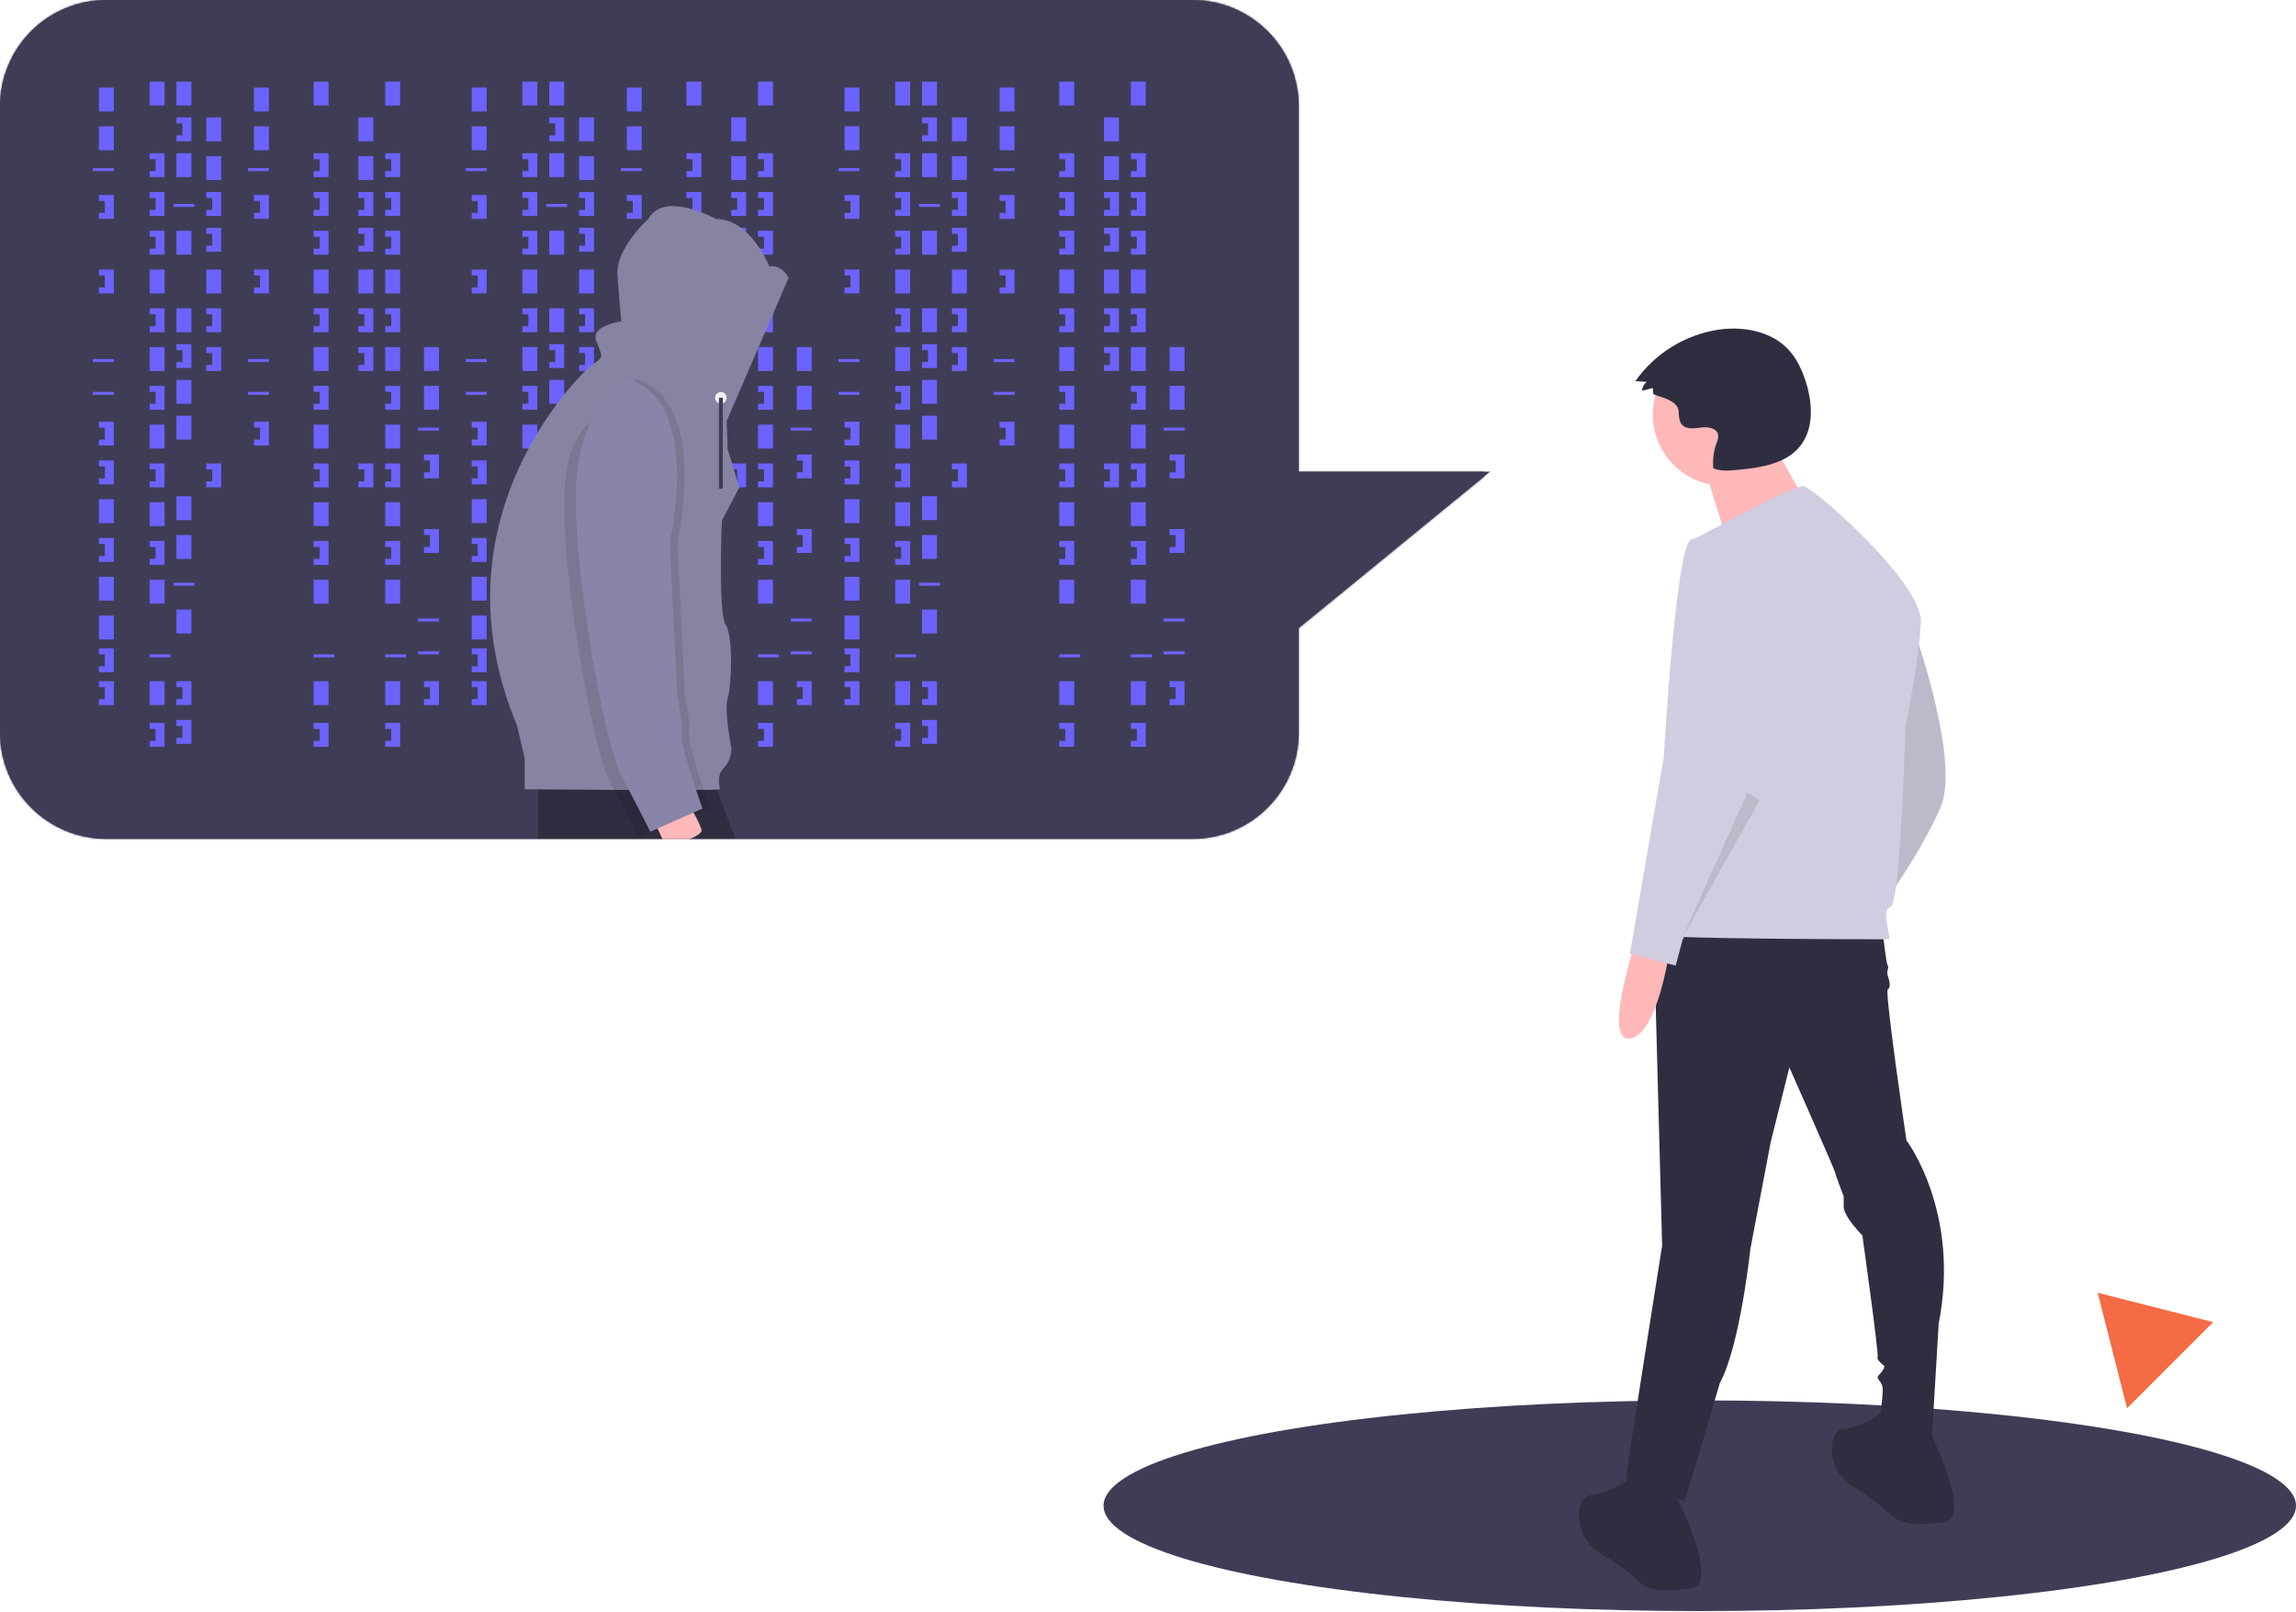 <?xml version="1.0" encoding="UTF-8"?>
<svg width="1188px" height="834px" viewBox="0 0 1188 834" version="1.1" xmlns="http://www.w3.org/2000/svg" xmlns:xlink="http://www.w3.org/1999/xlink">
    <!-- Generator: Sketch 61.2 (89653) - https://sketch.com -->
    <title>Group 5</title>
    <desc>Created with Sketch.</desc>
    <defs>
        <path d="M617,0 C647.376,-5.57991845e-15 672,24.624 672,55 L672,244 L771,244 L672,324.922 L672,379 C672,409.376 647.376,434 617,434 L55,434 C24.624,434 3.71994563e-15,409.376 0,379 L0,55 C-3.71994563e-15,24.624 24.624,5.57991845e-15 55,0 L617,0 Z" id="path-1"></path>
    </defs>
    <g id="Page-1" stroke="none" stroke-width="1" fill="none" fill-rule="evenodd">
        <g id="Group-5">
            <g id="Group">
                <mask id="mask-2" fill="white">
                    <use xlink:href="#path-1"></use>
                </mask>
                <use id="Rectangle-2" fill="#3F3D56" fill-rule="nonzero" xlink:href="#path-1"></use>
                <g id="Group-2" mask="url(#mask-2)" fill-rule="nonzero">
                    <g transform="translate(-107, -21.041)">
                        <rect id="Rectangle" fill="#3F3D56" x="0" y="0" width="875" height="470.679"></rect>
                        <rect id="Rectangle" fill="#6C63FF" x="158.179" y="66.358" width="7.716" height="12.346"></rect>
                        <rect id="Rectangle" fill="#6C63FF" x="184.414" y="63.272" width="7.716" height="12.346"></rect>
                        <rect id="Rectangle" fill="#6C63FF" x="198.302" y="63.272" width="7.716" height="12.346"></rect>
                        <rect id="Rectangle" fill="#6C63FF" x="198.302" y="100.309" width="7.716" height="12.346"></rect>
                        <rect id="Rectangle" fill="#6C63FF" x="213.735" y="81.79" width="7.716" height="12.346"></rect>
                        <rect id="Rectangle" fill="#6C63FF" x="213.735" y="101.852" width="7.716" height="12.346"></rect>
                        <rect id="Rectangle" fill="#6C63FF" x="198.302" y="140.432" width="7.716" height="12.346"></rect>
                        <rect id="Rectangle" fill="#6C63FF" x="213.735" y="160.494" width="7.716" height="12.346"></rect>
                        <rect id="Rectangle" fill="#6C63FF" x="198.302" y="236.111" width="7.716" height="12.346"></rect>
                        <rect id="Rectangle" fill="#6C63FF" x="184.414" y="160.494" width="7.716" height="12.346"></rect>
                        <rect id="Rectangle" fill="#6C63FF" x="158.179" y="86.42" width="7.716" height="12.346"></rect>
                        <rect id="Rectangle" fill="#6C63FF" x="158.179" y="279.321" width="7.716" height="12.346"></rect>
                        <rect id="Rectangle" fill="#6C63FF" x="158.179" y="319.444" width="7.716" height="12.346"></rect>
                        <rect id="Rectangle" fill="#6C63FF" x="158.179" y="339.506" width="7.716" height="12.346"></rect>
                        <rect id="Rectangle" fill="#6C63FF" x="155.093" y="108.025" width="10.802" height="1.543"></rect>
                        <rect id="Rectangle" fill="#6C63FF" x="196.759" y="126.543" width="10.802" height="1.543"></rect>
                        <rect id="Rectangle" fill="#6C63FF" x="155.093" y="206.79" width="10.802" height="1.543"></rect>
                        <rect id="Rectangle" fill="#6C63FF" x="155.093" y="223.765" width="10.802" height="1.543"></rect>
                        <rect id="Rectangle" fill="#6C63FF" x="196.759" y="322.531" width="10.802" height="1.543"></rect>
                        <rect id="Rectangle" fill="#6C63FF" x="184.414" y="359.568" width="10.802" height="1.543"></rect>
                        <polygon id="Path" fill="#6C63FF" points="158.179 121.914 158.179 125 161.265 125 161.265 131.173 158.179 131.173 158.179 134.259 165.895 134.259 165.895 121.914"></polygon>
                        <polygon id="Path" fill="#6C63FF" points="184.414 100.309 184.414 103.395 187.5 103.395 187.5 109.568 184.414 109.568 184.414 112.654 192.13 112.654 192.13 100.309"></polygon>
                        <polygon id="Path" fill="#6C63FF" points="213.735 120.37 213.735 123.457 216.821 123.457 216.821 129.63 213.735 129.63 213.735 132.716 221.451 132.716 221.451 120.37"></polygon>
                        <polygon id="Path" fill="#6C63FF" points="213.735 180.556 213.735 183.642 216.821 183.642 216.821 189.815 213.735 189.815 213.735 192.901 221.451 192.901 221.451 180.556"></polygon>
                        <polygon id="Path" fill="#6C63FF" points="213.735 200.617 213.735 203.704 216.821 203.704 216.821 209.877 213.735 209.877 213.735 212.963 221.451 212.963 221.451 200.617"></polygon>
                        <polygon id="Path" fill="#6C63FF" points="213.735 138.889 213.735 141.975 216.821 141.975 216.821 148.148 213.735 148.148 213.735 151.235 221.451 151.235 221.451 138.889"></polygon>
                        <polygon id="Path" fill="#6C63FF" points="198.302 81.79 198.302 84.877 201.389 84.877 201.389 91.049 198.302 91.049 198.302 94.136 206.019 94.136 206.019 81.79"></polygon>
                        <rect id="Rectangle" fill="#6C63FF" x="198.302" y="180.556" width="7.716" height="12.346"></rect>
                        <rect id="Rectangle" fill="#6C63FF" x="198.302" y="217.593" width="7.716" height="12.346"></rect>
                        <polygon id="Path" fill="#6C63FF" points="198.302 199.074 198.302 202.16 201.389 202.16 201.389 208.333 198.302 208.333 198.302 211.42 206.019 211.42 206.019 199.074"></polygon>
                        <polygon id="Path" fill="#6C63FF" points="184.414 120.37 184.414 123.457 187.5 123.457 187.5 129.63 184.414 129.63 184.414 132.716 192.13 132.716 192.13 120.37"></polygon>
                        <polygon id="Path" fill="#6C63FF" points="184.414 140.432 184.414 143.519 187.5 143.519 187.5 149.691 184.414 149.691 184.414 152.778 192.13 152.778 192.13 140.432"></polygon>
                        <rect id="Rectangle" fill="#6C63FF" x="184.414" y="200.617" width="7.716" height="12.346"></rect>
                        <polygon id="Path" fill="#6C63FF" points="184.414 180.556 184.414 183.642 187.5 183.642 187.5 189.815 184.414 189.815 184.414 192.901 192.13 192.901 192.13 180.556"></polygon>
                        <rect id="Rectangle" fill="#6C63FF" x="184.414" y="240.741" width="7.716" height="12.346"></rect>
                        <polygon id="Path" fill="#6C63FF" points="184.414 220.679 184.414 223.765 187.5 223.765 187.5 229.938 184.414 229.938 184.414 233.025 192.13 233.025 192.13 220.679"></polygon>
                        <rect id="Rectangle" fill="#6C63FF" x="184.414" y="280.864" width="7.716" height="12.346"></rect>
                        <rect id="Rectangle" fill="#6C63FF" x="198.302" y="277.778" width="7.716" height="12.346"></rect>
                        <polygon id="Path" fill="#6C63FF" points="184.414 260.802 184.414 263.889 187.5 263.889 187.5 270.062 184.414 270.062 184.414 273.148 192.13 273.148 192.13 260.802"></polygon>
                        <polygon id="Path" fill="#6C63FF" points="213.735 260.802 213.735 263.889 216.821 263.889 216.821 270.062 213.735 270.062 213.735 273.148 221.451 273.148 221.451 260.802"></polygon>
                        <rect id="Rectangle" fill="#6C63FF" x="292.438" y="81.79" width="7.716" height="12.346"></rect>
                        <rect id="Rectangle" fill="#6C63FF" x="292.438" y="101.852" width="7.716" height="12.346"></rect>
                        <rect id="Rectangle" fill="#6C63FF" x="292.438" y="160.494" width="7.716" height="12.346"></rect>
                        <polygon id="Path" fill="#6C63FF" points="292.438 120.37 292.438 123.457 295.525 123.457 295.525 129.63 292.438 129.63 292.438 132.716 300.154 132.716 300.154 120.37"></polygon>
                        <polygon id="Path" fill="#6C63FF" points="292.438 180.556 292.438 183.642 295.525 183.642 295.525 189.815 292.438 189.815 292.438 192.901 300.154 192.901 300.154 180.556"></polygon>
                        <polygon id="Path" fill="#6C63FF" points="292.438 200.617 292.438 203.704 295.525 203.704 295.525 209.877 292.438 209.877 292.438 212.963 300.154 212.963 300.154 200.617"></polygon>
                        <polygon id="Path" fill="#6C63FF" points="292.438 138.889 292.438 141.975 295.525 141.975 295.525 148.148 292.438 148.148 292.438 151.235 300.154 151.235 300.154 138.889"></polygon>
                        <polygon id="Path" fill="#6C63FF" points="292.438 260.802 292.438 263.889 295.525 263.889 295.525 270.062 292.438 270.062 292.438 273.148 300.154 273.148 300.154 260.802"></polygon>
                        <rect id="Rectangle" fill="#6C63FF" x="184.414" y="320.988" width="7.716" height="12.346"></rect>
                        <rect id="Rectangle" fill="#6C63FF" x="198.302" y="297.84" width="7.716" height="12.346"></rect>
                        <rect id="Rectangle" fill="#6C63FF" x="184.414" y="373.457" width="7.716" height="12.346"></rect>
                        <rect id="Rectangle" fill="#6C63FF" x="198.302" y="336.42" width="7.716" height="12.346"></rect>
                        <polygon id="Path" fill="#6C63FF" points="184.414 300.926 184.414 304.012 187.5 304.012 187.5 310.185 184.414 310.185 184.414 313.272 192.13 313.272 192.13 300.926"></polygon>
                        <polygon id="Path" fill="#6C63FF" points="184.414 395.062 184.414 398.148 187.5 398.148 187.5 404.321 184.414 404.321 184.414 407.407 192.13 407.407 192.13 395.062"></polygon>
                        <rect id="Rectangle" fill="#6C63FF" x="269.29" y="63.272" width="7.716" height="12.346"></rect>
                        <rect id="Rectangle" fill="#6C63FF" x="269.29" y="160.494" width="7.716" height="12.346"></rect>
                        <rect id="Rectangle" fill="#6C63FF" x="269.29" y="359.568" width="10.802" height="1.543"></rect>
                        <polygon id="Path" fill="#6C63FF" points="269.29 100.309 269.29 103.395 272.377 103.395 272.377 109.568 269.29 109.568 269.29 112.654 277.006 112.654 277.006 100.309"></polygon>
                        <polygon id="Path" fill="#6C63FF" points="269.29 120.37 269.29 123.457 272.377 123.457 272.377 129.63 269.29 129.63 269.29 132.716 277.006 132.716 277.006 120.37"></polygon>
                        <polygon id="Path" fill="#6C63FF" points="269.29 140.432 269.29 143.519 272.377 143.519 272.377 149.691 269.29 149.691 269.29 152.778 277.006 152.778 277.006 140.432"></polygon>
                        <rect id="Rectangle" fill="#6C63FF" x="269.29" y="200.617" width="7.716" height="12.346"></rect>
                        <polygon id="Path" fill="#6C63FF" points="269.29 180.556 269.29 183.642 272.377 183.642 272.377 189.815 269.29 189.815 269.29 192.901 277.006 192.901 277.006 180.556"></polygon>
                        <rect id="Rectangle" fill="#6C63FF" x="269.29" y="240.741" width="7.716" height="12.346"></rect>
                        <polygon id="Path" fill="#6C63FF" points="269.29 220.679 269.29 223.765 272.377 223.765 272.377 229.938 269.29 229.938 269.29 233.025 277.006 233.025 277.006 220.679"></polygon>
                        <rect id="Rectangle" fill="#6C63FF" x="269.29" y="280.864" width="7.716" height="12.346"></rect>
                        <polygon id="Path" fill="#6C63FF" points="269.29 260.802 269.29 263.889 272.377 263.889 272.377 270.062 269.29 270.062 269.29 273.148 277.006 273.148 277.006 260.802"></polygon>
                        <rect id="Rectangle" fill="#6C63FF" x="269.29" y="320.988" width="7.716" height="12.346"></rect>
                        <rect id="Rectangle" fill="#6C63FF" x="269.29" y="373.457" width="7.716" height="12.346"></rect>
                        <polygon id="Path" fill="#6C63FF" points="269.29 300.926 269.29 304.012 272.377 304.012 272.377 310.185 269.29 310.185 269.29 313.272 277.006 313.272 277.006 300.926"></polygon>
                        <polygon id="Path" fill="#6C63FF" points="269.29 395.062 269.29 398.148 272.377 398.148 272.377 404.321 269.29 404.321 269.29 407.407 277.006 407.407 277.006 395.062"></polygon>
                        <rect id="Rectangle" fill="#6C63FF" x="306.327" y="63.272" width="7.716" height="12.346"></rect>
                        <rect id="Rectangle" fill="#6C63FF" x="306.327" y="160.494" width="7.716" height="12.346"></rect>
                        <rect id="Rectangle" fill="#6C63FF" x="306.327" y="359.568" width="10.802" height="1.543"></rect>
                        <polygon id="Path" fill="#6C63FF" points="306.327 100.309 306.327 103.395 309.414 103.395 309.414 109.568 306.327 109.568 306.327 112.654 314.043 112.654 314.043 100.309"></polygon>
                        <polygon id="Path" fill="#6C63FF" points="306.327 120.37 306.327 123.457 309.414 123.457 309.414 129.63 306.327 129.63 306.327 132.716 314.043 132.716 314.043 120.37"></polygon>
                        <polygon id="Path" fill="#6C63FF" points="306.327 140.432 306.327 143.519 309.414 143.519 309.414 149.691 306.327 149.691 306.327 152.778 314.043 152.778 314.043 140.432"></polygon>
                        <rect id="Rectangle" fill="#6C63FF" x="306.327" y="200.617" width="7.716" height="12.346"></rect>
                        <polygon id="Path" fill="#6C63FF" points="306.327 180.556 306.327 183.642 309.414 183.642 309.414 189.815 306.327 189.815 306.327 192.901 314.043 192.901 314.043 180.556"></polygon>
                        <rect id="Rectangle" fill="#6C63FF" x="306.327" y="240.741" width="7.716" height="12.346"></rect>
                        <polygon id="Path" fill="#6C63FF" points="306.327 220.679 306.327 223.765 309.414 223.765 309.414 229.938 306.327 229.938 306.327 233.025 314.043 233.025 314.043 220.679"></polygon>
                        <rect id="Rectangle" fill="#6C63FF" x="306.327" y="280.864" width="7.716" height="12.346"></rect>
                        <polygon id="Path" fill="#6C63FF" points="306.327 260.802 306.327 263.889 309.414 263.889 309.414 270.062 306.327 270.062 306.327 273.148 314.043 273.148 314.043 260.802"></polygon>
                        <rect id="Rectangle" fill="#6C63FF" x="306.327" y="320.988" width="7.716" height="12.346"></rect>
                        <rect id="Rectangle" fill="#6C63FF" x="306.327" y="373.457" width="7.716" height="12.346"></rect>
                        <polygon id="Path" fill="#6C63FF" points="306.327 300.926 306.327 304.012 309.414 304.012 309.414 310.185 306.327 310.185 306.327 313.272 314.043 313.272 314.043 300.926"></polygon>
                        <polygon id="Path" fill="#6C63FF" points="306.327 395.062 306.327 398.148 309.414 398.148 309.414 404.321 306.327 404.321 306.327 407.407 314.043 407.407 314.043 395.062"></polygon>
                        <polygon id="Path" fill="#6C63FF" points="198.302 373.457 198.302 376.543 201.389 376.543 201.389 382.716 198.302 382.716 198.302 385.802 206.019 385.802 206.019 373.457"></polygon>
                        <polygon id="Path" fill="#6C63FF" points="198.302 393.519 198.302 396.605 201.389 396.605 201.389 402.778 198.302 402.778 198.302 405.864 206.019 405.864 206.019 393.519"></polygon>
                        <polygon id="Path" fill="#6C63FF" points="158.179 160.494 158.179 163.58 161.265 163.58 161.265 169.753 158.179 169.753 158.179 172.84 165.895 172.84 165.895 160.494"></polygon>
                        <polygon id="Path" fill="#6C63FF" points="158.179 239.198 158.179 242.284 161.265 242.284 161.265 248.457 158.179 248.457 158.179 251.543 165.895 251.543 165.895 239.198"></polygon>
                        <polygon id="Path" fill="#6C63FF" points="158.179 259.259 158.179 262.346 161.265 262.346 161.265 268.519 158.179 268.519 158.179 271.605 165.895 271.605 165.895 259.259"></polygon>
                        <polygon id="Path" fill="#6C63FF" points="158.179 299.383 158.179 302.469 161.265 302.469 161.265 308.642 158.179 308.642 158.179 311.728 165.895 311.728 165.895 299.383"></polygon>
                        <polygon id="Path" fill="#6C63FF" points="158.179 356.481 158.179 359.568 161.265 359.568 161.265 365.741 158.179 365.741 158.179 368.827 165.895 368.827 165.895 356.481"></polygon>
                        <polygon id="Path" fill="#6C63FF" points="158.179 373.457 158.179 376.543 161.265 376.543 161.265 382.716 158.179 382.716 158.179 385.802 165.895 385.802 165.895 373.457"></polygon>
                        <rect id="Rectangle" fill="#6C63FF" x="238.426" y="66.358" width="7.716" height="12.346"></rect>
                        <rect id="Rectangle" fill="#6C63FF" x="238.426" y="86.42" width="7.716" height="12.346"></rect>
                        <rect id="Rectangle" fill="#6C63FF" x="235.34" y="108.025" width="10.802" height="1.543"></rect>
                        <rect id="Rectangle" fill="#6C63FF" x="235.34" y="206.79" width="10.802" height="1.543"></rect>
                        <rect id="Rectangle" fill="#6C63FF" x="235.34" y="223.765" width="10.802" height="1.543"></rect>
                        <polygon id="Path" fill="#6C63FF" points="238.426 121.914 238.426 125 241.512 125 241.512 131.173 238.426 131.173 238.426 134.259 246.142 134.259 246.142 121.914"></polygon>
                        <polygon id="Path" fill="#6C63FF" points="238.426 160.494 238.426 163.58 241.512 163.58 241.512 169.753 238.426 169.753 238.426 172.84 246.142 172.84 246.142 160.494"></polygon>
                        <polygon id="Path" fill="#6C63FF" points="238.426 239.198 238.426 242.284 241.512 242.284 241.512 248.457 238.426 248.457 238.426 251.543 246.142 251.543 246.142 239.198"></polygon>
                        <rect id="Rectangle" fill="#6C63FF" x="326.389" y="200.617" width="7.716" height="12.346"></rect>
                        <rect id="Rectangle" fill="#6C63FF" x="326.389" y="220.679" width="7.716" height="12.346"></rect>
                        <rect id="Rectangle" fill="#6C63FF" x="323.302" y="242.284" width="10.802" height="1.543"></rect>
                        <rect id="Rectangle" fill="#6C63FF" x="323.302" y="341.049" width="10.802" height="1.543"></rect>
                        <rect id="Rectangle" fill="#6C63FF" x="323.302" y="358.025" width="10.802" height="1.543"></rect>
                        <polygon id="Path" fill="#6C63FF" points="326.389 256.173 326.389 259.259 329.475 259.259 329.475 265.432 326.389 265.432 326.389 268.519 334.105 268.519 334.105 256.173"></polygon>
                        <polygon id="Path" fill="#6C63FF" points="326.389 294.753 326.389 297.84 329.475 297.84 329.475 304.012 326.389 304.012 326.389 307.099 334.105 307.099 334.105 294.753"></polygon>
                        <polygon id="Path" fill="#6C63FF" points="326.389 373.457 326.389 376.543 329.475 376.543 329.475 382.716 326.389 382.716 326.389 385.802 334.105 385.802 334.105 373.457"></polygon>
                        <rect id="Rectangle" fill="#6C63FF" x="351.08" y="66.358" width="7.716" height="12.346"></rect>
                        <rect id="Rectangle" fill="#6C63FF" x="377.315" y="63.272" width="7.716" height="12.346"></rect>
                        <rect id="Rectangle" fill="#6C63FF" x="391.204" y="63.272" width="7.716" height="12.346"></rect>
                        <rect id="Rectangle" fill="#6C63FF" x="391.204" y="100.309" width="7.716" height="12.346"></rect>
                        <rect id="Rectangle" fill="#6C63FF" x="406.636" y="81.79" width="7.716" height="12.346"></rect>
                        <rect id="Rectangle" fill="#6C63FF" x="406.636" y="101.852" width="7.716" height="12.346"></rect>
                        <rect id="Rectangle" fill="#6C63FF" x="391.204" y="140.432" width="7.716" height="12.346"></rect>
                        <rect id="Rectangle" fill="#6C63FF" x="406.636" y="160.494" width="7.716" height="12.346"></rect>
                        <rect id="Rectangle" fill="#6C63FF" x="391.204" y="236.111" width="7.716" height="12.346"></rect>
                        <rect id="Rectangle" fill="#6C63FF" x="377.315" y="160.494" width="7.716" height="12.346"></rect>
                        <rect id="Rectangle" fill="#6C63FF" x="351.08" y="86.42" width="7.716" height="12.346"></rect>
                        <rect id="Rectangle" fill="#6C63FF" x="351.08" y="279.321" width="7.716" height="12.346"></rect>
                        <rect id="Rectangle" fill="#6C63FF" x="351.08" y="319.444" width="7.716" height="12.346"></rect>
                        <rect id="Rectangle" fill="#6C63FF" x="351.08" y="339.506" width="7.716" height="12.346"></rect>
                        <rect id="Rectangle" fill="#6C63FF" x="347.994" y="108.025" width="10.802" height="1.543"></rect>
                        <rect id="Rectangle" fill="#6C63FF" x="389.66" y="126.543" width="10.802" height="1.543"></rect>
                        <rect id="Rectangle" fill="#6C63FF" x="347.994" y="206.79" width="10.802" height="1.543"></rect>
                        <rect id="Rectangle" fill="#6C63FF" x="347.994" y="223.765" width="10.802" height="1.543"></rect>
                        <rect id="Rectangle" fill="#6C63FF" x="389.66" y="322.531" width="10.802" height="1.543"></rect>
                        <rect id="Rectangle" fill="#6C63FF" x="377.315" y="359.568" width="10.802" height="1.543"></rect>
                        <polygon id="Path" fill="#6C63FF" points="351.08 121.914 351.08 125 354.167 125 354.167 131.173 351.08 131.173 351.08 134.259 358.796 134.259 358.796 121.914"></polygon>
                        <polygon id="Path" fill="#6C63FF" points="377.315 100.309 377.315 103.395 380.401 103.395 380.401 109.568 377.315 109.568 377.315 112.654 385.031 112.654 385.031 100.309"></polygon>
                        <polygon id="Path" fill="#6C63FF" points="406.636 120.37 406.636 123.457 409.722 123.457 409.722 129.63 406.636 129.63 406.636 132.716 414.352 132.716 414.352 120.37"></polygon>
                        <polygon id="Path" fill="#6C63FF" points="406.636 180.556 406.636 183.642 409.722 183.642 409.722 189.815 406.636 189.815 406.636 192.901 414.352 192.901 414.352 180.556"></polygon>
                        <polygon id="Path" fill="#6C63FF" points="406.636 200.617 406.636 203.704 409.722 203.704 409.722 209.877 406.636 209.877 406.636 212.963 414.352 212.963 414.352 200.617"></polygon>
                        <polygon id="Path" fill="#6C63FF" points="406.636 138.889 406.636 141.975 409.722 141.975 409.722 148.148 406.636 148.148 406.636 151.235 414.352 151.235 414.352 138.889"></polygon>
                        <polygon id="Path" fill="#6C63FF" points="391.204 81.79 391.204 84.877 394.29 84.877 394.29 91.049 391.204 91.049 391.204 94.136 398.92 94.136 398.92 81.79"></polygon>
                        <rect id="Rectangle" fill="#6C63FF" x="391.204" y="180.556" width="7.716" height="12.346"></rect>
                        <rect id="Rectangle" fill="#6C63FF" x="391.204" y="217.593" width="7.716" height="12.346"></rect>
                        <polygon id="Path" fill="#6C63FF" points="391.204 199.074 391.204 202.16 394.29 202.16 394.29 208.333 391.204 208.333 391.204 211.42 398.92 211.42 398.92 199.074"></polygon>
                        <polygon id="Path" fill="#6C63FF" points="377.315 120.37 377.315 123.457 380.401 123.457 380.401 129.63 377.315 129.63 377.315 132.716 385.031 132.716 385.031 120.37"></polygon>
                        <polygon id="Path" fill="#6C63FF" points="377.315 140.432 377.315 143.519 380.401 143.519 380.401 149.691 377.315 149.691 377.315 152.778 385.031 152.778 385.031 140.432"></polygon>
                        <rect id="Rectangle" fill="#6C63FF" x="377.315" y="200.617" width="7.716" height="12.346"></rect>
                        <polygon id="Path" fill="#6C63FF" points="377.315 180.556 377.315 183.642 380.401 183.642 380.401 189.815 377.315 189.815 377.315 192.901 385.031 192.901 385.031 180.556"></polygon>
                        <rect id="Rectangle" fill="#6C63FF" x="377.315" y="240.741" width="7.716" height="12.346"></rect>
                        <polygon id="Path" fill="#6C63FF" points="377.315 220.679 377.315 223.765 380.401 223.765 380.401 229.938 377.315 229.938 377.315 233.025 385.031 233.025 385.031 220.679"></polygon>
                        <rect id="Rectangle" fill="#6C63FF" x="377.315" y="280.864" width="7.716" height="12.346"></rect>
                        <rect id="Rectangle" fill="#6C63FF" x="391.204" y="277.778" width="7.716" height="12.346"></rect>
                        <polygon id="Path" fill="#6C63FF" points="377.315 260.802 377.315 263.889 380.401 263.889 380.401 270.062 377.315 270.062 377.315 273.148 385.031 273.148 385.031 260.802"></polygon>
                        <polygon id="Path" fill="#6C63FF" points="406.636 260.802 406.636 263.889 409.722 263.889 409.722 270.062 406.636 270.062 406.636 273.148 414.352 273.148 414.352 260.802"></polygon>
                        <rect id="Rectangle" fill="#6C63FF" x="485.34" y="81.79" width="7.716" height="12.346"></rect>
                        <rect id="Rectangle" fill="#6C63FF" x="485.34" y="101.852" width="7.716" height="12.346"></rect>
                        <rect id="Rectangle" fill="#6C63FF" x="485.34" y="160.494" width="7.716" height="12.346"></rect>
                        <polygon id="Path" fill="#6C63FF" points="485.34 120.37 485.34 123.457 488.426 123.457 488.426 129.63 485.34 129.63 485.34 132.716 493.056 132.716 493.056 120.37"></polygon>
                        <polygon id="Path" fill="#6C63FF" points="485.34 180.556 485.34 183.642 488.426 183.642 488.426 189.815 485.34 189.815 485.34 192.901 493.056 192.901 493.056 180.556"></polygon>
                        <polygon id="Path" fill="#6C63FF" points="485.34 200.617 485.34 203.704 488.426 203.704 488.426 209.877 485.34 209.877 485.34 212.963 493.056 212.963 493.056 200.617"></polygon>
                        <polygon id="Path" fill="#6C63FF" points="485.34 138.889 485.34 141.975 488.426 141.975 488.426 148.148 485.34 148.148 485.34 151.235 493.056 151.235 493.056 138.889"></polygon>
                        <polygon id="Path" fill="#6C63FF" points="485.34 260.802 485.34 263.889 488.426 263.889 488.426 270.062 485.34 270.062 485.34 273.148 493.056 273.148 493.056 260.802"></polygon>
                        <rect id="Rectangle" fill="#6C63FF" x="377.315" y="320.988" width="7.716" height="12.346"></rect>
                        <rect id="Rectangle" fill="#6C63FF" x="391.204" y="297.84" width="7.716" height="12.346"></rect>
                        <rect id="Rectangle" fill="#6C63FF" x="377.315" y="373.457" width="7.716" height="12.346"></rect>
                        <rect id="Rectangle" fill="#6C63FF" x="391.204" y="336.42" width="7.716" height="12.346"></rect>
                        <polygon id="Path" fill="#6C63FF" points="377.315 300.926 377.315 304.012 380.401 304.012 380.401 310.185 377.315 310.185 377.315 313.272 385.031 313.272 385.031 300.926"></polygon>
                        <polygon id="Path" fill="#6C63FF" points="377.315 395.062 377.315 398.148 380.401 398.148 380.401 404.321 377.315 404.321 377.315 407.407 385.031 407.407 385.031 395.062"></polygon>
                        <rect id="Rectangle" fill="#6C63FF" x="462.191" y="63.272" width="7.716" height="12.346"></rect>
                        <rect id="Rectangle" fill="#6C63FF" x="462.191" y="160.494" width="7.716" height="12.346"></rect>
                        <rect id="Rectangle" fill="#6C63FF" x="462.191" y="359.568" width="10.802" height="1.543"></rect>
                        <polygon id="Path" fill="#6C63FF" points="462.191 100.309 462.191 103.395 465.278 103.395 465.278 109.568 462.191 109.568 462.191 112.654 469.907 112.654 469.907 100.309"></polygon>
                        <polygon id="Path" fill="#6C63FF" points="462.191 120.37 462.191 123.457 465.278 123.457 465.278 129.63 462.191 129.63 462.191 132.716 469.907 132.716 469.907 120.37"></polygon>
                        <polygon id="Path" fill="#6C63FF" points="462.191 140.432 462.191 143.519 465.278 143.519 465.278 149.691 462.191 149.691 462.191 152.778 469.907 152.778 469.907 140.432"></polygon>
                        <rect id="Rectangle" fill="#6C63FF" x="462.191" y="200.617" width="7.716" height="12.346"></rect>
                        <polygon id="Path" fill="#6C63FF" points="462.191 180.556 462.191 183.642 465.278 183.642 465.278 189.815 462.191 189.815 462.191 192.901 469.907 192.901 469.907 180.556"></polygon>
                        <rect id="Rectangle" fill="#6C63FF" x="462.191" y="240.741" width="7.716" height="12.346"></rect>
                        <polygon id="Path" fill="#6C63FF" points="462.191 220.679 462.191 223.765 465.278 223.765 465.278 229.938 462.191 229.938 462.191 233.025 469.907 233.025 469.907 220.679"></polygon>
                        <rect id="Rectangle" fill="#6C63FF" x="462.191" y="280.864" width="7.716" height="12.346"></rect>
                        <polygon id="Path" fill="#6C63FF" points="462.191 260.802 462.191 263.889 465.278 263.889 465.278 270.062 462.191 270.062 462.191 273.148 469.907 273.148 469.907 260.802"></polygon>
                        <rect id="Rectangle" fill="#6C63FF" x="462.191" y="320.988" width="7.716" height="12.346"></rect>
                        <rect id="Rectangle" fill="#6C63FF" x="462.191" y="373.457" width="7.716" height="12.346"></rect>
                        <polygon id="Path" fill="#6C63FF" points="462.191 300.926 462.191 304.012 465.278 304.012 465.278 310.185 462.191 310.185 462.191 313.272 469.907 313.272 469.907 300.926"></polygon>
                        <polygon id="Path" fill="#6C63FF" points="462.191 395.062 462.191 398.148 465.278 398.148 465.278 404.321 462.191 404.321 462.191 407.407 469.907 407.407 469.907 395.062"></polygon>
                        <rect id="Rectangle" fill="#6C63FF" x="499.228" y="63.272" width="7.716" height="12.346"></rect>
                        <rect id="Rectangle" fill="#6C63FF" x="499.228" y="160.494" width="7.716" height="12.346"></rect>
                        <rect id="Rectangle" fill="#6C63FF" x="499.228" y="359.568" width="10.802" height="1.543"></rect>
                        <polygon id="Path" fill="#6C63FF" points="499.228 100.309 499.228 103.395 502.315 103.395 502.315 109.568 499.228 109.568 499.228 112.654 506.944 112.654 506.944 100.309"></polygon>
                        <polygon id="Path" fill="#6C63FF" points="499.228 120.37 499.228 123.457 502.315 123.457 502.315 129.63 499.228 129.63 499.228 132.716 506.944 132.716 506.944 120.37"></polygon>
                        <polygon id="Path" fill="#6C63FF" points="499.228 140.432 499.228 143.519 502.315 143.519 502.315 149.691 499.228 149.691 499.228 152.778 506.944 152.778 506.944 140.432"></polygon>
                        <rect id="Rectangle" fill="#6C63FF" x="499.228" y="200.617" width="7.716" height="12.346"></rect>
                        <polygon id="Path" fill="#6C63FF" points="499.228 180.556 499.228 183.642 502.315 183.642 502.315 189.815 499.228 189.815 499.228 192.901 506.944 192.901 506.944 180.556"></polygon>
                        <rect id="Rectangle" fill="#6C63FF" x="499.228" y="240.741" width="7.716" height="12.346"></rect>
                        <polygon id="Path" fill="#6C63FF" points="499.228 220.679 499.228 223.765 502.315 223.765 502.315 229.938 499.228 229.938 499.228 233.025 506.944 233.025 506.944 220.679"></polygon>
                        <rect id="Rectangle" fill="#6C63FF" x="499.228" y="280.864" width="7.716" height="12.346"></rect>
                        <polygon id="Path" fill="#6C63FF" points="499.228 260.802 499.228 263.889 502.315 263.889 502.315 270.062 499.228 270.062 499.228 273.148 506.944 273.148 506.944 260.802"></polygon>
                        <rect id="Rectangle" fill="#6C63FF" x="499.228" y="320.988" width="7.716" height="12.346"></rect>
                        <rect id="Rectangle" fill="#6C63FF" x="499.228" y="373.457" width="7.716" height="12.346"></rect>
                        <polygon id="Path" fill="#6C63FF" points="499.228 300.926 499.228 304.012 502.315 304.012 502.315 310.185 499.228 310.185 499.228 313.272 506.944 313.272 506.944 300.926"></polygon>
                        <polygon id="Path" fill="#6C63FF" points="499.228 395.062 499.228 398.148 502.315 398.148 502.315 404.321 499.228 404.321 499.228 407.407 506.944 407.407 506.944 395.062"></polygon>
                        <polygon id="Path" fill="#6C63FF" points="391.204 373.457 391.204 376.543 394.29 376.543 394.29 382.716 391.204 382.716 391.204 385.802 398.92 385.802 398.92 373.457"></polygon>
                        <polygon id="Path" fill="#6C63FF" points="391.204 393.519 391.204 396.605 394.29 396.605 394.29 402.778 391.204 402.778 391.204 405.864 398.92 405.864 398.92 393.519"></polygon>
                        <polygon id="Path" fill="#6C63FF" points="351.08 160.494 351.08 163.58 354.167 163.58 354.167 169.753 351.08 169.753 351.08 172.84 358.796 172.84 358.796 160.494"></polygon>
                        <polygon id="Path" fill="#6C63FF" points="351.08 239.198 351.08 242.284 354.167 242.284 354.167 248.457 351.08 248.457 351.08 251.543 358.796 251.543 358.796 239.198"></polygon>
                        <polygon id="Path" fill="#6C63FF" points="351.08 259.259 351.08 262.346 354.167 262.346 354.167 268.519 351.08 268.519 351.08 271.605 358.796 271.605 358.796 259.259"></polygon>
                        <polygon id="Path" fill="#6C63FF" points="351.08 299.383 351.08 302.469 354.167 302.469 354.167 308.642 351.08 308.642 351.08 311.728 358.796 311.728 358.796 299.383"></polygon>
                        <polygon id="Path" fill="#6C63FF" points="351.08 356.481 351.08 359.568 354.167 359.568 354.167 365.741 351.08 365.741 351.08 368.827 358.796 368.827 358.796 356.481"></polygon>
                        <polygon id="Path" fill="#6C63FF" points="351.08 373.457 351.08 376.543 354.167 376.543 354.167 382.716 351.08 382.716 351.08 385.802 358.796 385.802 358.796 373.457"></polygon>
                        <rect id="Rectangle" fill="#6C63FF" x="431.327" y="66.358" width="7.716" height="12.346"></rect>
                        <rect id="Rectangle" fill="#6C63FF" x="431.327" y="86.42" width="7.716" height="12.346"></rect>
                        <rect id="Rectangle" fill="#6C63FF" x="428.241" y="108.025" width="10.802" height="1.543"></rect>
                        <rect id="Rectangle" fill="#6C63FF" x="428.241" y="206.79" width="10.802" height="1.543"></rect>
                        <rect id="Rectangle" fill="#6C63FF" x="428.241" y="223.765" width="10.802" height="1.543"></rect>
                        <polygon id="Path" fill="#6C63FF" points="431.327 121.914 431.327 125 434.414 125 434.414 131.173 431.327 131.173 431.327 134.259 439.043 134.259 439.043 121.914"></polygon>
                        <polygon id="Path" fill="#6C63FF" points="431.327 160.494 431.327 163.58 434.414 163.58 434.414 169.753 431.327 169.753 431.327 172.84 439.043 172.84 439.043 160.494"></polygon>
                        <polygon id="Path" fill="#6C63FF" points="431.327 239.198 431.327 242.284 434.414 242.284 434.414 248.457 431.327 248.457 431.327 251.543 439.043 251.543 439.043 239.198"></polygon>
                        <rect id="Rectangle" fill="#6C63FF" x="519.29" y="200.617" width="7.716" height="12.346"></rect>
                        <rect id="Rectangle" fill="#6C63FF" x="519.29" y="220.679" width="7.716" height="12.346"></rect>
                        <rect id="Rectangle" fill="#6C63FF" x="516.204" y="242.284" width="10.802" height="1.543"></rect>
                        <rect id="Rectangle" fill="#6C63FF" x="516.204" y="341.049" width="10.802" height="1.543"></rect>
                        <rect id="Rectangle" fill="#6C63FF" x="516.204" y="358.025" width="10.802" height="1.543"></rect>
                        <polygon id="Path" fill="#6C63FF" points="519.29 256.173 519.29 259.259 522.377 259.259 522.377 265.432 519.29 265.432 519.29 268.519 527.006 268.519 527.006 256.173"></polygon>
                        <polygon id="Path" fill="#6C63FF" points="519.29 294.753 519.29 297.84 522.377 297.84 522.377 304.012 519.29 304.012 519.29 307.099 527.006 307.099 527.006 294.753"></polygon>
                        <polygon id="Path" fill="#6C63FF" points="519.29 373.457 519.29 376.543 522.377 376.543 522.377 382.716 519.29 382.716 519.29 385.802 527.006 385.802 527.006 373.457"></polygon>
                        <rect id="Rectangle" fill="#6C63FF" x="543.981" y="66.358" width="7.716" height="12.346"></rect>
                        <rect id="Rectangle" fill="#6C63FF" x="570.216" y="63.272" width="7.716" height="12.346"></rect>
                        <rect id="Rectangle" fill="#6C63FF" x="584.105" y="63.272" width="7.716" height="12.346"></rect>
                        <rect id="Rectangle" fill="#6C63FF" x="584.105" y="100.309" width="7.716" height="12.346"></rect>
                        <rect id="Rectangle" fill="#6C63FF" x="599.537" y="81.79" width="7.716" height="12.346"></rect>
                        <rect id="Rectangle" fill="#6C63FF" x="599.537" y="101.852" width="7.716" height="12.346"></rect>
                        <rect id="Rectangle" fill="#6C63FF" x="584.105" y="140.432" width="7.716" height="12.346"></rect>
                        <rect id="Rectangle" fill="#6C63FF" x="599.537" y="160.494" width="7.716" height="12.346"></rect>
                        <rect id="Rectangle" fill="#6C63FF" x="584.105" y="236.111" width="7.716" height="12.346"></rect>
                        <rect id="Rectangle" fill="#6C63FF" x="570.216" y="160.494" width="7.716" height="12.346"></rect>
                        <rect id="Rectangle" fill="#6C63FF" x="543.981" y="86.42" width="7.716" height="12.346"></rect>
                        <rect id="Rectangle" fill="#6C63FF" x="543.981" y="279.321" width="7.716" height="12.346"></rect>
                        <rect id="Rectangle" fill="#6C63FF" x="543.981" y="319.444" width="7.716" height="12.346"></rect>
                        <rect id="Rectangle" fill="#6C63FF" x="543.981" y="339.506" width="7.716" height="12.346"></rect>
                        <rect id="Rectangle" fill="#6C63FF" x="540.895" y="108.025" width="10.802" height="1.543"></rect>
                        <rect id="Rectangle" fill="#6C63FF" x="582.562" y="126.543" width="10.802" height="1.543"></rect>
                        <rect id="Rectangle" fill="#6C63FF" x="540.895" y="206.79" width="10.802" height="1.543"></rect>
                        <rect id="Rectangle" fill="#6C63FF" x="540.895" y="223.765" width="10.802" height="1.543"></rect>
                        <rect id="Rectangle" fill="#6C63FF" x="582.562" y="322.531" width="10.802" height="1.543"></rect>
                        <rect id="Rectangle" fill="#6C63FF" x="570.216" y="359.568" width="10.802" height="1.543"></rect>
                        <polygon id="Path" fill="#6C63FF" points="543.981 121.914 543.981 125 547.068 125 547.068 131.173 543.981 131.173 543.981 134.259 551.698 134.259 551.698 121.914"></polygon>
                        <polygon id="Path" fill="#6C63FF" points="570.216 100.309 570.216 103.395 573.302 103.395 573.302 109.568 570.216 109.568 570.216 112.654 577.932 112.654 577.932 100.309"></polygon>
                        <polygon id="Path" fill="#6C63FF" points="599.537 120.37 599.537 123.457 602.623 123.457 602.623 129.63 599.537 129.63 599.537 132.716 607.253 132.716 607.253 120.37"></polygon>
                        <polygon id="Path" fill="#6C63FF" points="599.537 180.556 599.537 183.642 602.623 183.642 602.623 189.815 599.537 189.815 599.537 192.901 607.253 192.901 607.253 180.556"></polygon>
                        <polygon id="Path" fill="#6C63FF" points="599.537 200.617 599.537 203.704 602.623 203.704 602.623 209.877 599.537 209.877 599.537 212.963 607.253 212.963 607.253 200.617"></polygon>
                        <polygon id="Path" fill="#6C63FF" points="599.537 138.889 599.537 141.975 602.623 141.975 602.623 148.148 599.537 148.148 599.537 151.235 607.253 151.235 607.253 138.889"></polygon>
                        <polygon id="Path" fill="#6C63FF" points="584.105 81.79 584.105 84.877 587.191 84.877 587.191 91.049 584.105 91.049 584.105 94.136 591.821 94.136 591.821 81.79"></polygon>
                        <rect id="Rectangle" fill="#6C63FF" x="584.105" y="180.556" width="7.716" height="12.346"></rect>
                        <rect id="Rectangle" fill="#6C63FF" x="584.105" y="217.593" width="7.716" height="12.346"></rect>
                        <polygon id="Path" fill="#6C63FF" points="584.105 199.074 584.105 202.16 587.191 202.16 587.191 208.333 584.105 208.333 584.105 211.42 591.821 211.42 591.821 199.074"></polygon>
                        <polygon id="Path" fill="#6C63FF" points="570.216 120.37 570.216 123.457 573.302 123.457 573.302 129.63 570.216 129.63 570.216 132.716 577.932 132.716 577.932 120.37"></polygon>
                        <polygon id="Path" fill="#6C63FF" points="570.216 140.432 570.216 143.519 573.302 143.519 573.302 149.691 570.216 149.691 570.216 152.778 577.932 152.778 577.932 140.432"></polygon>
                        <rect id="Rectangle" fill="#6C63FF" x="570.216" y="200.617" width="7.716" height="12.346"></rect>
                        <polygon id="Path" fill="#6C63FF" points="570.216 180.556 570.216 183.642 573.302 183.642 573.302 189.815 570.216 189.815 570.216 192.901 577.932 192.901 577.932 180.556"></polygon>
                        <rect id="Rectangle" fill="#6C63FF" x="570.216" y="240.741" width="7.716" height="12.346"></rect>
                        <polygon id="Path" fill="#6C63FF" points="570.216 220.679 570.216 223.765 573.302 223.765 573.302 229.938 570.216 229.938 570.216 233.025 577.932 233.025 577.932 220.679"></polygon>
                        <rect id="Rectangle" fill="#6C63FF" x="570.216" y="280.864" width="7.716" height="12.346"></rect>
                        <rect id="Rectangle" fill="#6C63FF" x="584.105" y="277.778" width="7.716" height="12.346"></rect>
                        <polygon id="Path" fill="#6C63FF" points="570.216 260.802 570.216 263.889 573.302 263.889 573.302 270.062 570.216 270.062 570.216 273.148 577.932 273.148 577.932 260.802"></polygon>
                        <polygon id="Path" fill="#6C63FF" points="599.537 260.802 599.537 263.889 602.623 263.889 602.623 270.062 599.537 270.062 599.537 273.148 607.253 273.148 607.253 260.802"></polygon>
                        <rect id="Rectangle" fill="#6C63FF" x="678.241" y="81.79" width="7.716" height="12.346"></rect>
                        <rect id="Rectangle" fill="#6C63FF" x="678.241" y="101.852" width="7.716" height="12.346"></rect>
                        <rect id="Rectangle" fill="#6C63FF" x="678.241" y="160.494" width="7.716" height="12.346"></rect>
                        <polygon id="Path" fill="#6C63FF" points="678.241 120.37 678.241 123.457 681.327 123.457 681.327 129.63 678.241 129.63 678.241 132.716 685.957 132.716 685.957 120.37"></polygon>
                        <polygon id="Path" fill="#6C63FF" points="678.241 180.556 678.241 183.642 681.327 183.642 681.327 189.815 678.241 189.815 678.241 192.901 685.957 192.901 685.957 180.556"></polygon>
                        <polygon id="Path" fill="#6C63FF" points="678.241 200.617 678.241 203.704 681.327 203.704 681.327 209.877 678.241 209.877 678.241 212.963 685.957 212.963 685.957 200.617"></polygon>
                        <polygon id="Path" fill="#6C63FF" points="678.241 138.889 678.241 141.975 681.327 141.975 681.327 148.148 678.241 148.148 678.241 151.235 685.957 151.235 685.957 138.889"></polygon>
                        <polygon id="Path" fill="#6C63FF" points="678.241 260.802 678.241 263.889 681.327 263.889 681.327 270.062 678.241 270.062 678.241 273.148 685.957 273.148 685.957 260.802"></polygon>
                        <rect id="Rectangle" fill="#6C63FF" x="570.216" y="320.988" width="7.716" height="12.346"></rect>
                        <rect id="Rectangle" fill="#6C63FF" x="584.105" y="297.84" width="7.716" height="12.346"></rect>
                        <rect id="Rectangle" fill="#6C63FF" x="570.216" y="373.457" width="7.716" height="12.346"></rect>
                        <rect id="Rectangle" fill="#6C63FF" x="584.105" y="336.42" width="7.716" height="12.346"></rect>
                        <polygon id="Path" fill="#6C63FF" points="570.216 300.926 570.216 304.012 573.302 304.012 573.302 310.185 570.216 310.185 570.216 313.272 577.932 313.272 577.932 300.926"></polygon>
                        <polygon id="Path" fill="#6C63FF" points="570.216 395.062 570.216 398.148 573.302 398.148 573.302 404.321 570.216 404.321 570.216 407.407 577.932 407.407 577.932 395.062"></polygon>
                        <rect id="Rectangle" fill="#6C63FF" x="655.093" y="63.272" width="7.716" height="12.346"></rect>
                        <rect id="Rectangle" fill="#6C63FF" x="655.093" y="160.494" width="7.716" height="12.346"></rect>
                        <rect id="Rectangle" fill="#6C63FF" x="655.093" y="359.568" width="10.802" height="1.543"></rect>
                        <polygon id="Path" fill="#6C63FF" points="655.093 100.309 655.093 103.395 658.179 103.395 658.179 109.568 655.093 109.568 655.093 112.654 662.809 112.654 662.809 100.309"></polygon>
                        <polygon id="Path" fill="#6C63FF" points="655.093 120.37 655.093 123.457 658.179 123.457 658.179 129.63 655.093 129.63 655.093 132.716 662.809 132.716 662.809 120.37"></polygon>
                        <polygon id="Path" fill="#6C63FF" points="655.093 140.432 655.093 143.519 658.179 143.519 658.179 149.691 655.093 149.691 655.093 152.778 662.809 152.778 662.809 140.432"></polygon>
                        <rect id="Rectangle" fill="#6C63FF" x="655.093" y="200.617" width="7.716" height="12.346"></rect>
                        <polygon id="Path" fill="#6C63FF" points="655.093 180.556 655.093 183.642 658.179 183.642 658.179 189.815 655.093 189.815 655.093 192.901 662.809 192.901 662.809 180.556"></polygon>
                        <rect id="Rectangle" fill="#6C63FF" x="655.093" y="240.741" width="7.716" height="12.346"></rect>
                        <polygon id="Path" fill="#6C63FF" points="655.093 220.679 655.093 223.765 658.179 223.765 658.179 229.938 655.093 229.938 655.093 233.025 662.809 233.025 662.809 220.679"></polygon>
                        <rect id="Rectangle" fill="#6C63FF" x="655.093" y="280.864" width="7.716" height="12.346"></rect>
                        <polygon id="Path" fill="#6C63FF" points="655.093 260.802 655.093 263.889 658.179 263.889 658.179 270.062 655.093 270.062 655.093 273.148 662.809 273.148 662.809 260.802"></polygon>
                        <rect id="Rectangle" fill="#6C63FF" x="655.093" y="320.988" width="7.716" height="12.346"></rect>
                        <rect id="Rectangle" fill="#6C63FF" x="655.093" y="373.457" width="7.716" height="12.346"></rect>
                        <polygon id="Path" fill="#6C63FF" points="655.093 300.926 655.093 304.012 658.179 304.012 658.179 310.185 655.093 310.185 655.093 313.272 662.809 313.272 662.809 300.926"></polygon>
                        <polygon id="Path" fill="#6C63FF" points="655.093 395.062 655.093 398.148 658.179 398.148 658.179 404.321 655.093 404.321 655.093 407.407 662.809 407.407 662.809 395.062"></polygon>
                        <rect id="Rectangle" fill="#6C63FF" x="692.13" y="63.272" width="7.716" height="12.346"></rect>
                        <rect id="Rectangle" fill="#6C63FF" x="692.13" y="160.494" width="7.716" height="12.346"></rect>
                        <rect id="Rectangle" fill="#6C63FF" x="692.13" y="359.568" width="10.802" height="1.543"></rect>
                        <polygon id="Path" fill="#6C63FF" points="692.13 100.309 692.13 103.395 695.216 103.395 695.216 109.568 692.13 109.568 692.13 112.654 699.846 112.654 699.846 100.309"></polygon>
                        <polygon id="Path" fill="#6C63FF" points="692.13 120.37 692.13 123.457 695.216 123.457 695.216 129.63 692.13 129.63 692.13 132.716 699.846 132.716 699.846 120.37"></polygon>
                        <polygon id="Path" fill="#6C63FF" points="692.13 140.432 692.13 143.519 695.216 143.519 695.216 149.691 692.13 149.691 692.13 152.778 699.846 152.778 699.846 140.432"></polygon>
                        <rect id="Rectangle" fill="#6C63FF" x="692.13" y="200.617" width="7.716" height="12.346"></rect>
                        <polygon id="Path" fill="#6C63FF" points="692.13 180.556 692.13 183.642 695.216 183.642 695.216 189.815 692.13 189.815 692.13 192.901 699.846 192.901 699.846 180.556"></polygon>
                        <rect id="Rectangle" fill="#6C63FF" x="692.13" y="240.741" width="7.716" height="12.346"></rect>
                        <polygon id="Path" fill="#6C63FF" points="692.13 220.679 692.13 223.765 695.216 223.765 695.216 229.938 692.13 229.938 692.13 233.025 699.846 233.025 699.846 220.679"></polygon>
                        <rect id="Rectangle" fill="#6C63FF" x="692.13" y="280.864" width="7.716" height="12.346"></rect>
                        <polygon id="Path" fill="#6C63FF" points="692.13 260.802 692.13 263.889 695.216 263.889 695.216 270.062 692.13 270.062 692.13 273.148 699.846 273.148 699.846 260.802"></polygon>
                        <rect id="Rectangle" fill="#6C63FF" x="692.13" y="320.988" width="7.716" height="12.346"></rect>
                        <rect id="Rectangle" fill="#6C63FF" x="692.13" y="373.457" width="7.716" height="12.346"></rect>
                        <polygon id="Path" fill="#6C63FF" points="692.13 300.926 692.13 304.012 695.216 304.012 695.216 310.185 692.13 310.185 692.13 313.272 699.846 313.272 699.846 300.926"></polygon>
                        <polygon id="Path" fill="#6C63FF" points="692.13 395.062 692.13 398.148 695.216 398.148 695.216 404.321 692.13 404.321 692.13 407.407 699.846 407.407 699.846 395.062"></polygon>
                        <polygon id="Path" fill="#6C63FF" points="584.105 373.457 584.105 376.543 587.191 376.543 587.191 382.716 584.105 382.716 584.105 385.802 591.821 385.802 591.821 373.457"></polygon>
                        <polygon id="Path" fill="#6C63FF" points="584.105 393.519 584.105 396.605 587.191 396.605 587.191 402.778 584.105 402.778 584.105 405.864 591.821 405.864 591.821 393.519"></polygon>
                        <polygon id="Path" fill="#6C63FF" points="543.981 160.494 543.981 163.58 547.068 163.58 547.068 169.753 543.981 169.753 543.981 172.84 551.698 172.84 551.698 160.494"></polygon>
                        <polygon id="Path" fill="#6C63FF" points="543.981 239.198 543.981 242.284 547.068 242.284 547.068 248.457 543.981 248.457 543.981 251.543 551.698 251.543 551.698 239.198"></polygon>
                        <polygon id="Path" fill="#6C63FF" points="543.981 259.259 543.981 262.346 547.068 262.346 547.068 268.519 543.981 268.519 543.981 271.605 551.698 271.605 551.698 259.259"></polygon>
                        <polygon id="Path" fill="#6C63FF" points="543.981 299.383 543.981 302.469 547.068 302.469 547.068 308.642 543.981 308.642 543.981 311.728 551.698 311.728 551.698 299.383"></polygon>
                        <polygon id="Path" fill="#6C63FF" points="543.981 356.481 543.981 359.568 547.068 359.568 547.068 365.741 543.981 365.741 543.981 368.827 551.698 368.827 551.698 356.481"></polygon>
                        <polygon id="Path" fill="#6C63FF" points="543.981 373.457 543.981 376.543 547.068 376.543 547.068 382.716 543.981 382.716 543.981 385.802 551.698 385.802 551.698 373.457"></polygon>
                        <rect id="Rectangle" fill="#6C63FF" x="624.228" y="66.358" width="7.716" height="12.346"></rect>
                        <rect id="Rectangle" fill="#6C63FF" x="624.228" y="86.42" width="7.716" height="12.346"></rect>
                        <rect id="Rectangle" fill="#6C63FF" x="621.142" y="108.025" width="10.802" height="1.543"></rect>
                        <rect id="Rectangle" fill="#6C63FF" x="621.142" y="206.79" width="10.802" height="1.543"></rect>
                        <rect id="Rectangle" fill="#6C63FF" x="621.142" y="223.765" width="10.802" height="1.543"></rect>
                        <polygon id="Path" fill="#6C63FF" points="624.228 121.914 624.228 125 627.315 125 627.315 131.173 624.228 131.173 624.228 134.259 631.944 134.259 631.944 121.914"></polygon>
                        <polygon id="Path" fill="#6C63FF" points="624.228 160.494 624.228 163.58 627.315 163.58 627.315 169.753 624.228 169.753 624.228 172.84 631.944 172.84 631.944 160.494"></polygon>
                        <polygon id="Path" fill="#6C63FF" points="624.228 239.198 624.228 242.284 627.315 242.284 627.315 248.457 624.228 248.457 624.228 251.543 631.944 251.543 631.944 239.198"></polygon>
                        <rect id="Rectangle" fill="#6C63FF" x="712.191" y="200.617" width="7.716" height="12.346"></rect>
                        <rect id="Rectangle" fill="#6C63FF" x="712.191" y="220.679" width="7.716" height="12.346"></rect>
                        <rect id="Rectangle" fill="#6C63FF" x="709.105" y="242.284" width="10.802" height="1.543"></rect>
                        <rect id="Rectangle" fill="#6C63FF" x="709.105" y="341.049" width="10.802" height="1.543"></rect>
                        <rect id="Rectangle" fill="#6C63FF" x="709.105" y="358.025" width="10.802" height="1.543"></rect>
                        <polygon id="Path" fill="#6C63FF" points="712.191 256.173 712.191 259.259 715.278 259.259 715.278 265.432 712.191 265.432 712.191 268.519 719.907 268.519 719.907 256.173"></polygon>
                        <polygon id="Path" fill="#6C63FF" points="712.191 294.753 712.191 297.84 715.278 297.84 715.278 304.012 712.191 304.012 712.191 307.099 719.907 307.099 719.907 294.753"></polygon>
                        <polygon id="Path" fill="#6C63FF" points="712.191 373.457 712.191 376.543 715.278 376.543 715.278 382.716 712.191 382.716 712.191 385.802 719.907 385.802 719.907 373.457"></polygon>
                        <path d="M385.5,404.34 L385.5,456.34 L392.5,488.34 C392.5,488.34 391.5,508.34 392.5,514.34 C393.5,520.34 391.5,530.34 385.5,530.34 C379.5,530.34 376.5,545.34 376.5,545.34 C376.5,545.34 374.5,551.34 369.5,552.34 C364.5,553.34 364.5,552.34 364.5,552.34 L360.5,562.34 L277.5,617.34 L293.5,657.34 C293.5,657.34 318.5,648.34 320.5,645.34 C322.5,642.34 339.5,649.34 339.5,642.34 C339.5,635.34 342.5,617.34 348.5,616.34 C354.5,615.34 404.5,592.34 404.5,592.34 C404.5,592.34 430.5,563.34 432.5,552.34 C434.5,541.34 443.5,510.34 443.5,510.34 L468.5,552.34 L468.5,636.34 L464.5,681.34 L508.5,675.34 C508.5,675.34 504.5,647.34 508.5,643.34 C512.5,639.34 518.5,591.34 514.5,585.34 C510.5,579.34 516.5,552.34 514.5,548.34 C512.5,544.34 513.5,515.34 508.5,507.34 C503.5,499.34 473.5,417.34 473.5,417.34 L385.5,404.34 Z" id="Path" fill="#2F2E41"></path>
                        <path d="M470.5,679.34 C470.5,679.34 455.5,704.34 465.5,707.34 C475.5,710.34 494.5,707.34 496.5,707.34 C498.5,707.34 534.5,708.34 534.5,708.34 C534.5,708.34 558.5,703.34 558.5,696.34 C558.5,689.34 543.5,689.34 538.5,688.34 C533.5,687.34 502.5,675.34 502.5,675.34 L470.5,679.34 Z" id="Path" fill="#2F2E41"></path>
                        <path d="M282.093,618.468 C282.093,618.468 253.19,614.64 254.412,625.009 C255.634,635.377 265.939,651.62 266.733,653.455 C267.272,654.698 273.588,670.433 277.609,680.461 C280.515,687.812 284.881,694.497 290.444,700.113 C294.375,704.042 298.66,707.192 301.47,705.975 C307.894,703.193 301.932,689.428 300.862,684.443 C299.792,679.457 298.482,646.241 298.482,646.241 L282.093,618.468 Z" id="Path" fill="#2F2E41"></path>
                        <path d="M483,238.84 L515,164.84 C515,164.84 512,157.84 505,158.84 C505,158.84 495.5,134.34 477.5,134.34 C477.5,134.34 450.5,119.34 442.5,134.34 C442.5,134.34 425.5,149.34 426.5,163.34 C427.5,177.34 428.5,187.34 428.5,187.34 C428.5,187.34 412.5,189.34 415.5,197.34 C418.5,205.34 419.5,205.34 415.5,208.34 L411.5,211.34 C411.5,211.34 328.5,286.34 374.5,396.34 L378.5,413.34 L378.5,429.34 C378.5,429.34 479.5,430.34 479.5,429.34 C479.5,428.34 477.5,422.34 481.5,418.34 C485.5,414.34 485.5,408.34 485.5,408.34 C485.5,408.34 481.5,388.34 483.5,382.34 C485.5,376.34 486.5,350.34 482.5,344.34 C478.5,338.34 480.5,290.34 480.5,290.34 L489.5,273.34 L486.5,263.34 L483.5,253.34 L483,238.84 Z" id="Path" fill="#8784A3"></path>
                        <path d="M474.5,439.34 C474.5,439.34 462.5,406.34 463.5,400.34 C464.5,394.34 461.5,382.34 461.5,382.34 L457.5,301.34 C457.5,301.34 474.5,229.34 436.5,217.34 C436.5,217.34 426.885,221.535 419.006,235.037 C411.215,238.507 401.762,247.289 399.5,269.34 C395.5,308.34 413.5,408.34 422.5,425.34 C431.5,442.34 437.5,454.34 437.5,454.34 L446.906,450.159 C447.295,450.929 447.5,451.34 447.5,451.34 L474.5,439.34 Z" id="Path" fill="#000000" opacity="0.1"></path>
                        <circle id="Oval" fill="#F2F2F2" cx="480" cy="226.84" r="3"></circle>
                        <rect id="Rectangle" fill="#3F3D56" x="479" y="226.84" width="2" height="47"></rect>
                        <path d="M444,442.84 L452,459.84 C452,459.84 470,453.84 470,450.84 C470,447.84 462,434.84 462,434.84 L444,442.84 Z" id="Path" fill="#FFB8B8"></path>
                        <path d="M432.5,217.34 C432.5,217.34 409.5,227.34 405.5,266.34 C401.5,305.34 419.5,405.34 428.5,422.34 C437.5,439.34 443.5,451.34 443.5,451.34 L470.5,439.34 C470.5,439.34 458.5,406.34 459.5,400.34 C460.5,394.34 457.5,382.34 457.5,382.34 L453.5,301.34 C453.5,301.34 470.5,229.34 432.5,217.34 Z" id="Path" fill="#8985A8"></path>
                    </g>
                </g>
            </g>
            <g id="undraw_void_3ggu" transform="translate(879.5, 501.5) scale(-1, 1) translate(-879.5, -501.5) translate(571, 169)">
                <polygon id="Rectangle-Copy-2" fill="#F46B45" transform="translate(83.879, 518.544) scale(-1, 1) rotate(-45) translate(-83.879, -518.544) " points="83.879 492.044 115.379 545.044 52.379 545.044"></polygon>
                <ellipse id="Oval" fill="#3F3D56" fill-rule="nonzero" cx="308.5" cy="610" rx="308.5" ry="54.5"></ellipse>
                <path d="M197.17,158.482 C197.17,158.482 173.466,225.204 184.001,248.908 C194.537,272.612 211.217,295.438 211.217,295.438 C211.217,295.438 205.072,162.872 197.17,158.482 Z" id="Path" fill="#D0CDE1" fill-rule="nonzero"></path>
                <path d="M197.17,158.482 C197.17,158.482 173.466,225.204 184.001,248.908 C194.537,272.612 211.217,295.438 211.217,295.438 C211.217,295.438 205.072,162.872 197.17,158.482 Z" id="Path" fill="#000000" fill-rule="nonzero" opacity="0.1"></path>
                <path d="M213.851,312.997 C213.851,312.997 212.095,329.677 211.217,330.555 C210.339,331.433 212.095,333.189 211.217,335.823 C210.339,338.457 209.461,341.968 211.217,342.846 C212.973,343.724 201.56,420.981 201.56,420.981 C201.56,420.981 173.466,457.854 184.879,515.797 L188.391,574.618 C188.391,574.618 215.607,576.374 215.607,566.717 C215.607,566.717 213.851,555.304 213.851,550.036 C213.851,544.769 218.24,544.769 215.607,542.135 C212.973,539.501 212.973,537.745 212.973,537.745 C212.973,537.745 217.363,534.234 216.485,533.356 C215.607,532.478 224.386,470.145 224.386,470.145 C224.386,470.145 234.043,460.488 234.043,455.22 L234.043,449.953 C234.043,449.953 238.433,438.54 238.433,437.662 C238.433,436.784 262.137,383.231 262.137,383.231 L271.794,421.859 L282.329,477.169 C282.329,477.169 287.596,527.21 298.132,546.525 C298.132,546.525 316.568,609.735 316.568,607.979 C316.568,606.223 347.295,601.834 346.417,593.932 C345.539,586.031 327.981,475.413 327.981,475.413 L332.371,311.241 L213.851,312.997 Z" id="Path" fill="#2F2E41" fill-rule="nonzero"></path>
                <path d="M190.147,570.228 C190.147,570.228 166.443,616.758 182.246,618.514 C198.048,620.27 204.194,620.27 211.217,613.247 C215.057,609.407 222.832,604.255 229.093,600.374 C236.662,595.756 240.923,587.217 240.062,578.392 C239.599,574.097 237.994,570.558 234.043,570.228 C223.508,569.351 211.217,559.693 211.217,559.693 L190.147,570.228 Z" id="Path" fill="#2F2E41" fill-rule="nonzero"></path>
                <path d="M320.958,604.467 C320.958,604.467 297.254,650.997 313.056,652.753 C328.859,654.509 335.004,654.509 342.028,647.486 C345.867,643.646 353.643,638.494 359.903,634.613 C367.473,629.996 371.734,621.456 370.872,612.631 C370.409,608.336 368.804,604.797 364.854,604.467 C354.319,603.59 342.028,593.932 342.028,593.932 L320.958,604.467 Z" id="Path" fill="#2F2E41" fill-rule="nonzero"></path>
                <circle id="Oval" fill="#FFB8B8" fill-rule="nonzero" cx="295.905" cy="45.433" r="36.905"></circle>
                <path d="M272.18,57.558 C272.18,57.558 245.82,106.062 243.711,106.062 C241.602,106.062 291.16,121.878 291.16,121.878 C291.16,121.878 304.867,75.483 306.976,71.266 L272.18,57.558 Z" id="Path" fill="#FFB8B8" fill-rule="nonzero"></path>
                <path d="M312.617,110.635 C312.617,110.635 259.942,81.664 254.674,82.542 C249.407,83.42 193.22,132.583 194.098,152.776 C194.975,172.968 201.999,206.329 201.999,206.329 C201.999,206.329 204.633,299.389 209.9,300.267 C215.168,301.145 209.022,316.947 210.778,316.947 C212.534,316.947 333.687,316.947 334.565,314.314 C335.443,311.68 312.617,110.635 312.617,110.635 Z" id="Path" fill="#D0CDE1" fill-rule="nonzero"></path>
                <path d="M342.028,319.142 C342.028,319.142 358.708,370.062 344.661,368.306 C330.615,366.55 324.469,324.41 324.469,324.41 L342.028,319.142 Z" id="Path" fill="#FFB8B8" fill-rule="nonzero"></path>
                <path d="M297.254,107.563 C297.254,107.563 264.77,114.586 270.038,158.482 C275.306,202.378 284.963,246.275 284.963,246.275 L317.446,317.386 L320.958,330.555 L344.661,324.41 L327.103,222.571 C327.103,222.571 320.958,113.708 313.056,110.196 C308.074,108.072 302.656,107.169 297.254,107.563 Z" id="Path" fill="#D0CDE1" fill-rule="nonzero"></path>
                <polygon id="Path" fill="#000000" fill-rule="nonzero" opacity="0.1" points="277.5 244.958 317.885 316.947 283.86 241.09"></polygon>
                <path d="M332.646,34.566 L332.768,31.746 L338.378,33.142 C338.256,31.31 337.338,29.623 335.864,28.527 L341.84,28.193 C331.707,13.793 316.126,4.164 298.716,1.541 C285.79,-0.332 271.397,2.379 262.534,11.972 C258.234,16.625 255.533,22.542 253.611,28.579 C250.072,39.697 249.351,52.951 256.731,61.988 C264.232,71.173 277.333,72.972 289.137,74.109 C293.29,74.509 297.643,74.881 301.491,73.27 C301.92,68.855 301.355,64.401 299.838,60.233 C299.206,58.943 298.904,57.516 298.959,56.081 C299.483,52.569 304.168,51.684 307.686,52.159 C311.205,52.633 315.436,53.359 317.748,50.664 C319.341,48.808 319.247,46.105 319.458,43.669 C320.032,37.035 332.586,35.957 332.646,34.566 Z" id="Path" fill="#2F2E41" fill-rule="nonzero"></path>
            </g>
        </g>
    </g>
</svg>